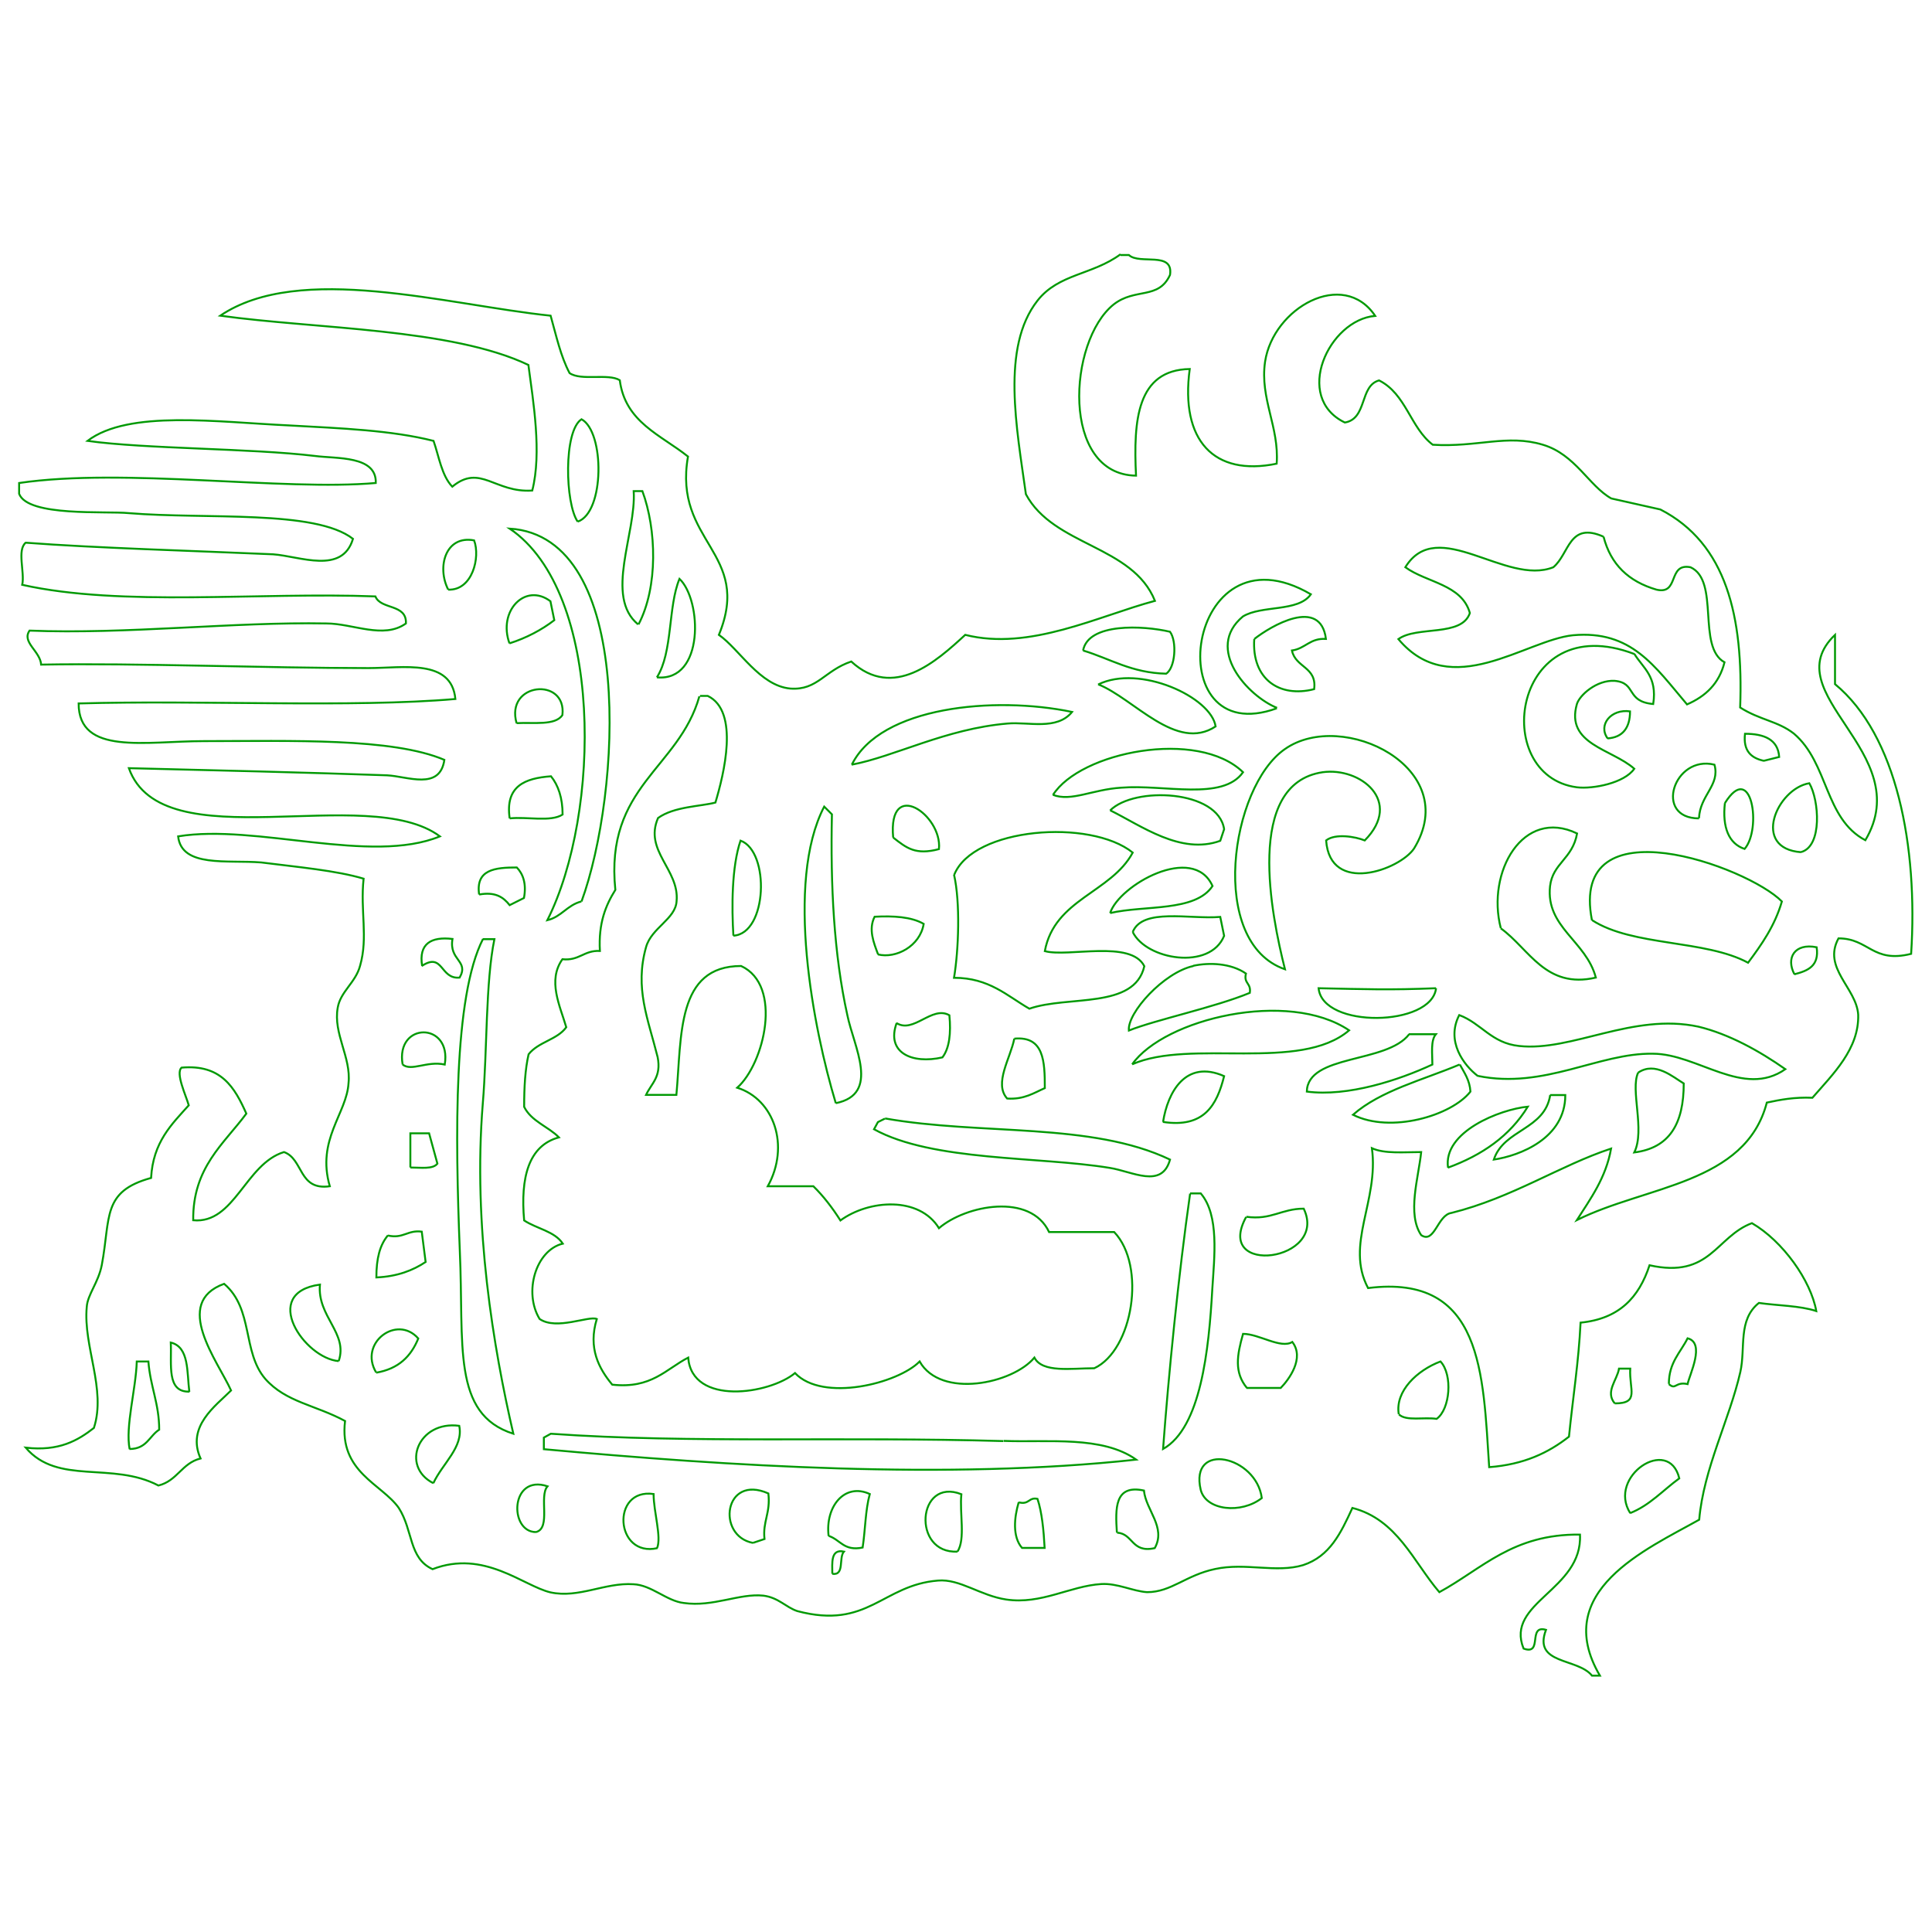 <svg xmlns="http://www.w3.org/2000/svg" viewBox="0 0 1000 1000">
  <path clip-rule="evenodd" stroke="#009903" stroke-miterlimit="10" d="M580 132h4.3c5.6 5.2 23.2-2.2 21.3 10.3-6 13-18 6.5-29.2 15.3-23.7 19-27.4 88 11.6 88.6-1.4-28.7.5-54.7 27.8-55.2-5 37 12.5 55.7 45 49 1.4-19-8.8-33.7-6-52.8 4.2-27.8 40.4-48.3 57-23.7-24 2-42.6 42.2-15.7 55.2 11.7-2 7.5-19 17.7-21.8 14 7 16.2 24.5 27.8 33.3 23.2 1.4 38.5-5.6 57 0 16.8 5 23.8 21.3 35.4 27.8l25.4 5.7c34.3 17.6 43 55.6 41.3 102.5 10.2 6.5 19.5 7 27.8 13.5 18 15.3 15.8 44 37 55.2 27-45.6-47.7-75.7-15.7-106.3v25.5c32 26.4 43 84 39.4 139.6-20 5-21.8-8-37.6-8-8.4 15.4 9.3 25.6 10.2 39.5.5 17.7-13 30.7-23.7 43-9.2-.4-16.6 1-23.6 2.5-11 42.2-62.6 43-98.3 60.8 7-11 15-21.8 17.7-37-26.4 8.7-51 25.4-82.6 33.3-7.3 1-8.7 16.2-15.7 11.5-7.4-11-1.4-29.6 0-43-8.8 0-19 1-25.5-2 3.7 27.4-14 49.7-2 72.4 59.5-7.5 59.5 44.4 62.7 92.7 18-1.4 30.6-7.4 41.3-15.8 2-20 5-38.6 6-59 20-2 30.2-13 35.7-29.7 31.5 7 34.3-14.8 53-21.8 16 9.3 30.5 29.7 33.3 45.5-8.4-2.8-20-2.8-29.7-4.2-11 8.8-6.8 23.2-9.6 35.7-5.6 24.6-19 50-21.3 76.5-27.3 15.3-77 37-51.4 80.7H824c-7.5-9.3-30.7-5.6-23.8-23.7-9.7-2.8-1.4 13.4-11.6 9.7-9.7-24 30.6-30.2 29.2-59-34.8-.4-50.6 17.7-72.8 29.8-13.5-15.8-21.8-37.6-45-43.6-6 13-11.6 25-25.5 29.6-14 4.2-29.7-1.4-45.5 2-15.3 3.2-22.7 12-35.3 12-7.4-.5-15.3-4.7-23.7-4.2-16.2 1-31 10.7-49.2 8-13.4-2-24-10.8-35.3-9.8-28.8 2.3-36.2 25.5-72.8 15.8-6-2-9.7-7-17.6-8-12.4-1.3-26 6-41.2 3.8-8.8-1-16.7-9.3-26-9.7-14.8-1-28.3 7.4-43 4.2-14-3.3-34.4-22.3-61-12-12.4-5.7-10-20-17.5-31.7-8.8-12.5-31-18.5-27.8-45-15.3-8.3-30.6-9.7-41.3-21.8-12-14-6-36.2-21.3-49.2-27 9.8-3.3 40 3.6 55.2-8 8-23.2 18.6-15.8 35.2-9.7 2.4-12 11.6-21.8 14-24-12.6-52 0-68.7-19.6 17.2 2 27-3.7 35.3-10.2 6.5-20-5.6-42.2-3.7-62.6.4-6.5 6-12.5 7.8-21.8 4.6-24.6 0-38 25.5-45 1-18.6 10.7-27.8 19.5-37.6-1.4-5-7-16.7-3.7-19.5 20.5-1.8 27.5 10.3 33.5 23.8C116 592 99.7 604.2 100 631.6c21.4 2 27-29.2 47-35.3 10.2 3.7 7.4 20 23.7 17.7-7-24.2 8.8-37.6 9.7-53.4 1.4-13.4-8-25.5-5.6-39 1.4-8.4 9.3-13 11.6-21.8 4.2-14.8 0-28.3 1.8-45-14-4.2-34-6-53-8.4-17.5-1.4-41.2 2.8-43-13.5 40.3-6.6 99.7 14.7 135.5 0-37.6-28-143.8 13-161-35.3 40.8 1 95 2.3 133.6 3.7 10.6.5 27.4 8 29.7-8-27-11.5-79-9.7-124.3-9.7-30.6 0-65 7.5-65-19.5 63.7-1.8 141.6 2.3 195-2.3-2-21-27-16-45-16-54.4 0-119.3-2.7-169.4-1.8-.5-7-10.2-11.6-6-17.6 50 2 105.8-4.6 153.6-3.7 13.8 0 29.6 8.3 41.2 0 .5-10.3-13-7-15.8-14-60.3-2.3-131.3 5.5-182.8-6 1.4-6.5-2.8-18 1.8-21.8 37 2.8 87.2 4.2 128 6 14 1 35.8 10.6 41.4-8-19.5-15.2-76-10-116-13.3-11.8-1.2-52.2 2-56.8-10v-5.6c54.3-8 136.8 4.2 184.6 0 .5-14.3-20.4-12.5-31.5-14-33.3-4-87.6-3.6-117.7-7.8 21.3-16.2 67.3-9.7 104.4-8 27 1.5 53 2.5 74.7 8 2.8 8 4.2 18 9.7 23.7 14.5-12 22 3.3 41.4 2 5-19.6.5-46-2-65-39.8-19-109.8-18.6-159.5-25.5 41.2-27.8 117.3-5.6 171 0 3 10.7 5.2 21 9.8 29.7 6 4.2 20 0 26 3.7 2.8 21.8 21.3 28.3 35.3 39.5-7.8 44.5 33.5 49.6 16 92.3 10.6 7.4 21.2 26.4 37 27.8 14 1 17.6-9.3 31.5-14 21.8 20 44 0 59-13.8 33.3 8.4 69-9.8 98.2-17.6-11.6-28.8-52.4-28.3-66.8-55.2-4.7-34-13-76 6-100.2 11-14 28.3-13.2 43-24M299 270c14-4.7 14-46.5 2-53-9.4 6-8.5 43.6-2 53m31.5 53.2c10.2-19.5 9.3-49.2 2-69H328c1.4 21.7-15.3 54.6 2.3 69M301 466.6c20.3-55.7 28.2-188.8-37.2-193 48.7 33 47.3 147.5 19.5 202.7 7.4-1.8 10.2-7.8 17.6-9.7M830 277.8c-18-8-17.6 8.8-26 15.8-24.6 9.8-60-27-76.6 0 11 8 29.2 8.8 33.4 23.7-4.2 12.5-27.4 6.5-37 13.5 27.3 32.5 65.8.5 90.4-2 30.2-2.7 42.2 16 59 35.8 9.6-4.2 16.6-10.7 19.4-21.8-14.4-8-2.3-42.2-17.6-49.2-12-2.3-5.6 14.4-17.6 11.6-14.4-4.2-23.7-13-27.4-27.4m-598 27.4c12.5.5 16.7-16.7 13.4-25.5-14.8-2.8-19.4 13.8-13.4 25.5m108 45.4c24.7 2.3 23.3-40 11.7-51-6 14.4-3.4 38-11.7 51M661 366.4c-15-6-37.7-30.6-17.7-47.3 9.7-6 28.7-2.2 35.2-11.5-65-38-79.8 81.6-17.6 59M263.7 333c8.8-2.8 16.7-7 23.2-12l-2-9.8c-13-9.8-27.3 5-21.2 21.8m385.5-2.3c-1.4 20.8 13 30.6 31 26 1.5-11.6-9.6-11-11.5-20 7-1 9.3-6.5 17.6-6-2.8-22-28.8-6.5-37 0m-88.7 6c14 4.2 25 11.6 43 12 4.7-3 5.7-16.6 2-21.7-14-3.3-42.3-4.7-45 9.7m285.3 1.8c-63-24-75.2 63-29.7 69 8.4 1 24.6-2.2 29.7-9.6-11.6-10.3-35.7-12.6-29.7-33.5 1.4-4.6 10.2-12.5 19.5-12 11.6 1 5.6 10.7 20 12 2.2-14.3-5.2-18.5-9.8-26m-277.5 15.8c18.6 7.4 40.4 35.2 60.8 21.8-2.3-15.2-39.4-32.3-60.8-21.7m-301 20c8.8-.5 20 1.4 23.7-4.2 2.3-19.8-29.8-17-23.7 4.3m94.6-14c-10.6 37.6-49 46.4-43.5 100.2-5 8-8.8 17.2-8 31.6-8.3-.4-10.6 5.2-19.4 4.3-7.8 11-1.3 24 2 35.2-4.7 6.5-14.4 7.5-19.5 14-1.8 7.8-2.3 17-2.3 27.2 3.7 7.5 12.5 10.2 18 15.8-15.7 4.2-20 20.8-18 43 6.5 4.3 15.8 5.6 20 12-14 3.4-20.4 25.2-12 39 8.7 6 25.4-1.8 29.6 0-4.6 15 1 25.6 8 34 20.3 2.2 27.7-8 39.3-14 2 25 42 19 55.3 8 14.4 15.2 53.3 5.4 64.5-6 11 19.4 48.2 11.5 59.4-2 4.2 8 19 5.5 31 5.5 20-9.3 27-53 10.3-70.5H543c-9.6-20.4-43-14-57-2-10.2-16.6-36.2-14.8-51-4-4.2-6.6-8.8-12.6-14-17.7h-23.6c11.6-21 3.2-45-15.8-51 14-12.5 23.7-53 2-63-33.5 0-30.7 36-33.5 66.7h-15.7c2.8-6 8-9.3 6-19.5-5-20-12-35.7-6-57 2.8-10 15.3-14.5 15.8-23.8 1.5-16.3-17-26-9.6-43 8.3-6 22.2-6 29.7-8 4.3-14.4 12.6-47.3-4-55.2h-4m78.5 35.6c22.3-4.2 48.7-18.6 80.7-21.3 10.7-1 25.5 3.7 33.4-6-40.3-8.4-99.2-2.8-114 27.3M832 382.2c8-.5 11.7-5.6 11.7-14-9.8-1.4-16.7 7-11.6 14m-100.2 57c25.5-41.7-37-72.4-66.8-51.5-28.3 19.5-40 100.2 0 114-7-27.7-21-96 19.5-102 19.5-2.7 41.8 15 21.8 35.3-5-2-15.3-3.7-20 0 2 28.3 38 15.3 45.5 4.2m181-45.4l8-2c-.6-9.2-8-12-17.7-12-1 9 3.3 12.6 9.8 14m-368 17.6c9.4 3.7 20.5-2.8 35.4-3.7 22.3-1.8 52.4 7 63-8C620 377 559 389.2 545 411.5m334.4 12c.5-12 11-17 8-27.7-21-5.2-31.7 27.8-8 27.8m-615.6 0c8.8-1 21.3 2 27.4-2 0-8.7-2.3-15.2-6-19.8-13.5 1-23.8 5-21.4 21.8M932.3 441c11-3 9.3-26.8 4.2-35.6-16.8 2.8-30.2 33.8-4.2 35.7m-39.5-25.4c-1.4 12.5 2 21 10.2 23.7 9-10.3 3.7-46-10.2-23.7m-318.2 3.7c16.2 8 36.6 23.2 57 15.8l2-6c-3-20.4-46.5-22.3-59-9.7m-112.3 14c7 5.5 11.6 9.2 23.7 6 1.8-17.7-26.5-37.2-23.7-6M432.6 571c23.2-4.7 9.3-29.2 6-45.5-7-31.5-8.8-67.7-8-104l-4-4c-20.4 39.3-5.6 115 6 153.5m344.2-90.5C791.6 491.2 800 512 826 506c-5-19-26-26-23.7-47.3 1.4-12 11.6-14 14-27.3-28-13.5-47 20-39.5 49m-283-27.7c3.3 14.4 2.4 39 0 53.4 18.2 0 27.5 9.4 39 16 20-7 54.4.4 59.5-22-7-13.8-39.4-4.5-51.5-7.8 5-27 34.3-30.2 45.5-51-22-17.7-82.7-13-92.4 11.5m-114.3 31.5c17.6-1 19-43.6 3.7-49.2-4.6 13.5-4.6 34.4-3.7 49.2m444.5-8c21 13.6 58.5 10 80.7 22 7-9.4 13.8-19 17.5-31.7-17.6-18-110.4-51.8-98.3 9.8M248 463c8.3-1.5 12.5 1.3 15.8 5.5l7.4-3.7c1.4-7.4-.5-12.5-3.7-15.8-11.2 0-21.4 1-19.5 14m326.6 9.6c18-4.2 44-.5 53-14-10-22.2-48.4-.4-53 14M454.4 494c9.3 2.3 21.8-4.2 23.7-15.8-6.4-3.7-15.7-4.2-25.4-3.7-3.3 6.5-.5 13.4 1.8 19.5m131.8-11.6c7 14.4 40 20 47.3 2l-2-9.8c-16 1.3-40.2-4.8-45.3 7.8m-368 17.6c11.2-7.4 9.4 7 19.6 6 5-8.8-5.6-8.8-3.7-20-11-1.3-17.6 2.4-15.7 14m31.5-14c-15.3 29.8-14.4 102-12 161.5 2.2 48.7-4.3 84.4 27.7 94.6-10.2-44-21-107.5-15.8-171 2.3-27.4 1.4-62.7 6-85h-6m678.8 18.2c7-1.8 13-4.2 11.6-14-11.5-2.3-16 5.6-11.5 14M617.7 500c-15.3 3.3-34.3 24.2-33.4 33.4 14-5.6 44.5-12 62.6-19.5.8-5.2-3.3-4.7-2-10-7.8-5.4-19-5.8-27.3-4m125.7 11.6c-24 1-36.6.5-60.8 0 2 21 58.5 20 60.8 0m-279.2 18c-5.6 15.4 8 21.4 23.7 17.8 3.6-4.7 4.5-12.5 3.6-21.8-9-5.2-18.6 9.7-27.4 4m122 21.4c30.2-13.4 86.8 4.2 112.3-17.6-31.6-21.3-95.6-6-112.3 17.6m179 6c34.3 7 62.6-12 90.5-11.5 23.2 0 46.8 23.2 68.6 8-13.4-9.4-29.2-18.2-45-22-34-7.3-65.4 13-92.8 10-14.4-1.5-19.5-11.7-31-16-7 13.5 2.3 26 9.7 31.6m-556.6-6c4.6 3.7 12.5-2 21.8 0 3.7-22.2-25.6-22.2-21.8 0m521-15.7c-11.7 15.3-52.5 10.2-53 29.7 21.3 2.8 47.8-6 65-14 0-5.4-1-12.4 1.8-15.7h-14M525 537.6c-2 10.2-10.7 23.2-3.7 31 8.8.6 14-3 19.5-5.4 0-14-.5-27-15.8-25.6M755.5 551c-19 8-40.8 13.4-55.2 26 19.5 9.8 51 .5 60.8-12-.4-6-3.2-9.8-5.5-14m92.3 4.2c-4.2 8.8 3.7 29.7-2 41.3 18.2-2.3 25.6-14.8 25.6-35.7-5.5-3.3-14.8-11.6-23.6-5.6m-246 25.5c21.4 3.3 28-8.8 31.7-23.7-20-8.8-29.2 8.4-31.6 23.7m200.4-14c-2.8 18.2-24 17.7-29.2 33.5 13.4-2 37-11 37-33.4h-7.8m-53 37.6c17.7-6.5 32-16.3 41.4-31.6-14.4 1.4-44 13-41.3 31.6M458 579l-3.6 1.8-2 3.7c30.3 16.7 85.5 14 122 20 11.7 1.8 27 11 31.2-4.3-40.8-19.5-97.8-12.5-147.5-21.3m-245.7 25.4c5.6 0 11.6 1 14-2l-4.3-15.7h-9.7v17.7M616 617.8c-6 41.8-11.2 94.2-14 132.2 19.5-11 23.7-51 25.5-83 1-16.3 3.7-38-6-49.3H616m29 12.2c-17 31 42.8 23 29.8-4.3-11.6 0-16.7 6-29.7 4.2m-444.3 9.6c-4.2 5-6 12-6 21.8 11-.5 19-3.7 25.5-8l-2-15.7c-7.3-1-9.6 3.8-17.5 2m-25.5 65c5-14.5-11.2-23-9.7-39.6-31.2 4.3-8 38.2 9.7 39.6m19.4 6c11.6-2 18-8.4 21.8-17.7-11-12.6-31 2.3-21.8 17.6m450.5 8h17.7c4.2-4.3 12.5-15.4 6-23.8-6 3.7-17.2-4.2-25.5-4.2-3.2 11.2-4.6 20 2 28m218.4-2c3.7 3.3 3.2-1.4 9.7 0 1-5 9.3-21.3 0-23.7-3.7 7.4-9.7 12.5-9.7 23.6M98 720.4c-1.3-10.2 0-23.2-9.6-25.5.5 11.5-2.3 25.8 9.7 25.4M67 750c9 0 10.3-6.8 15.4-10 0-13.5-4.6-22.3-5.6-35.3h-6c-.5 14.7-6 33.7-3.7 45.4m657-18c3.7 3.6 13 1.3 19.5 2.3 7-5 8.4-22.8 2-29.7C733.6 709.2 722 720 724 732m111.8-5.6c13 0 7.4-7 8-18H838c-1 6-7.3 12-2.2 18m-611.5 41.3C229 757.5 240 749 237.7 738c-21.3-2.8-30.5 21-13.4 29.7m295-21.8c-82.5-2.4-161.8 1.3-234.2-3.8l-3.6 2v6c95 8.7 209.2 16 306.6 5.4-17.6-12.5-45.4-8.8-68.6-9.7m102 25.4c2.8 10.7 21 12.5 31.6 4.2-2.8-21.8-37.6-29.7-31.6-4.2m222.2 12c10.2-4 17.2-12 25.5-18-5.4-22.3-37.4-1-25.4 18m-566.4 9.8c8-2 1.4-18.6 6-23.7-19.4-6.5-20 23.7-6 23.7m112.3 5.6l6-2c-1-9.2 3.2-13.4 2-23.6-23-10.2-27 22-8 25.6M429 795c6 2 7.8 8 17.5 6 1.4-9.2 1.4-19.4 3.7-27.7-13-6-23.2 6.5-21.3 21.8m66.7 8c4.2-6.5 1-20 2-29.7-23-9-25.7 31-2 29.7m82.6-9.8c8.4.5 7.4 10.7 19.5 8 6-10.8-4.6-19.6-5.6-29.8-15.3-3.3-14.8 9.3-14 21.8m-238 8c2.4-5.7-1.8-18.7-1.8-28-22.2-3.2-20 33 2 28m187-23.8c-2.4 8-3.3 18 1.7 23.7h11.7c-.5-9.2-1.4-18.5-3.7-25.4-4.6-1-4.2 3.2-9.7 1.8m-96.5 37c6.5 1 3.2-8.3 6-11.5-7-1.5-6 6-6 11.5" fill="none"/>
</svg>
